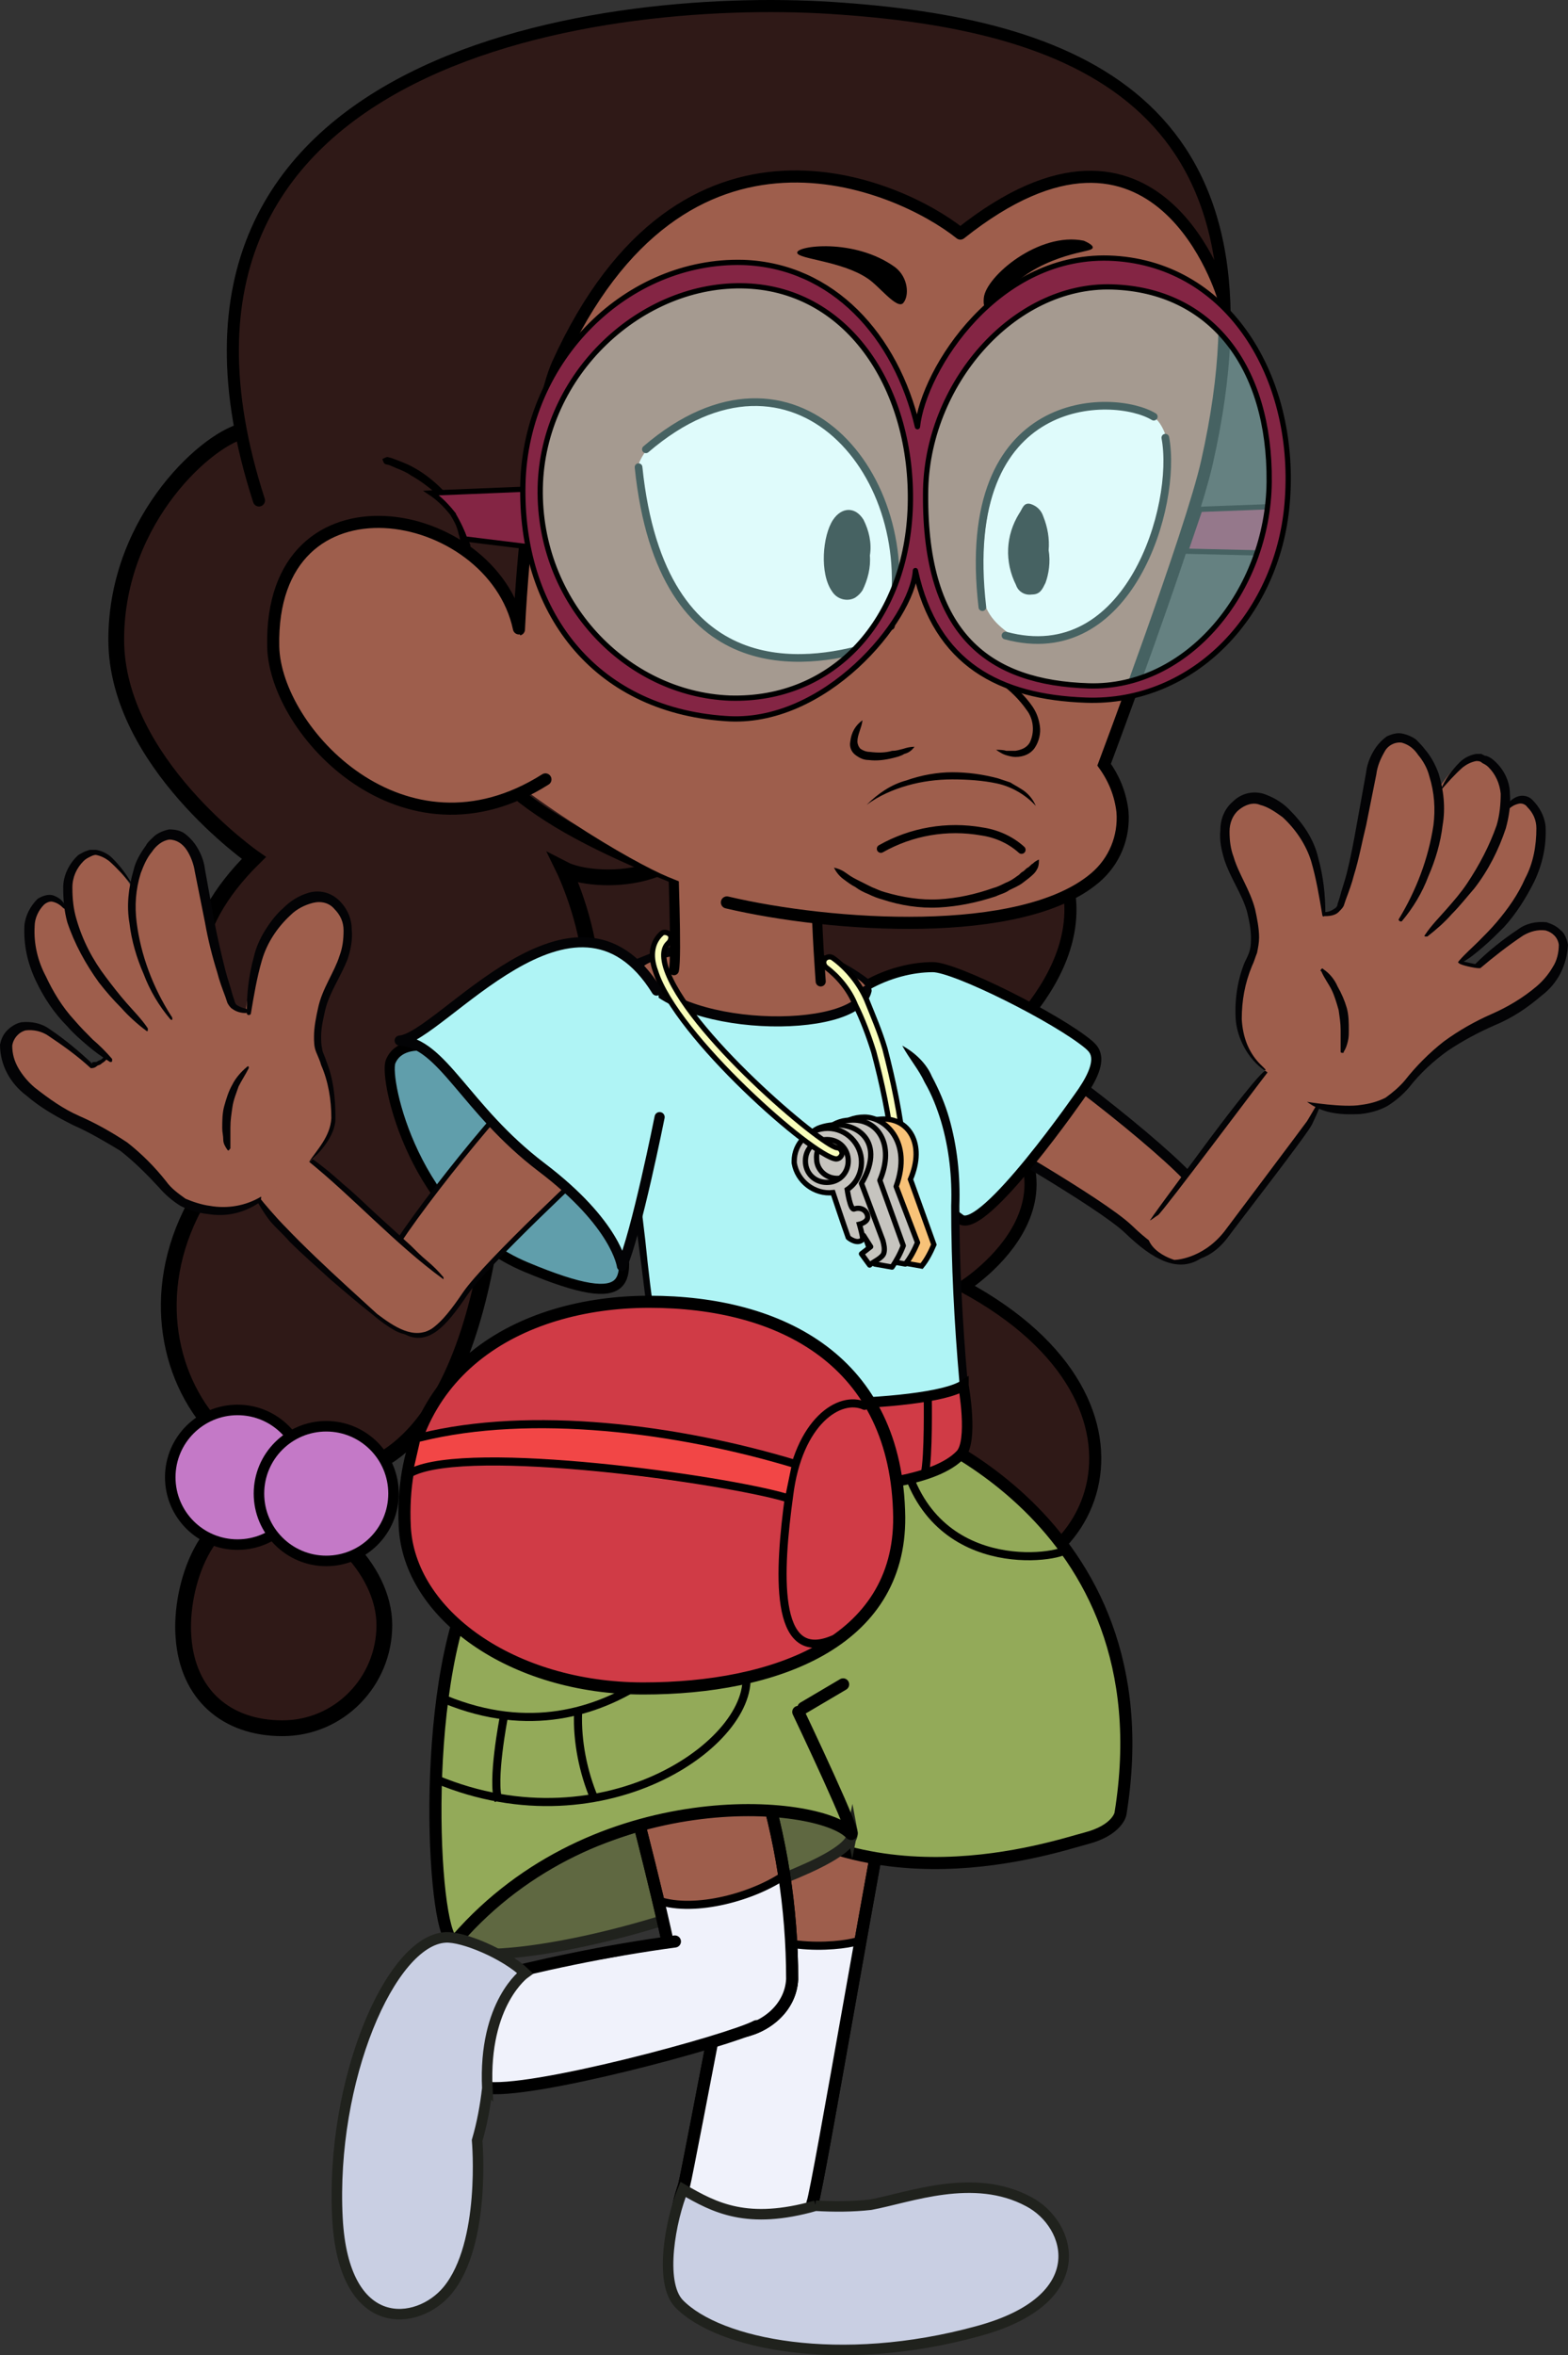 <svg version="1.1" xmlns="http://www.w3.org/2000/svg" xmlns:xlink="http://www.w3.org/1999/xlink" width="149.123" height="223.824" viewBox="0,0,149.123,223.824"><rect x="0" y="0" width="149.123" height="223.824" fill="#333333" stroke="none"/><g transform="translate(-163.3,-66.192)"><g data-paper-data="{&quot;isPaintingLayer&quot;:true}" fill="none" fill-rule="none" stroke="none" stroke-width="none" stroke-linecap="none" stroke-linejoin="none" stroke-miterlimit="10" stroke-dasharray="" stroke-dashoffset="0" font-family="none" font-weight="none" font-size="none" text-anchor="none" style="mix-blend-mode: normal"><g data-paper-data="{&quot;index&quot;:null}" id="Group" fill-rule="evenodd" stroke-linecap="butt" stroke-linejoin="miter"><path d="M250.466,135.414c3.297,0.194 13.283,6.108 14.544,15.707c1.26,9.599 -10.665,17.453 -10.665,17.453c15.32,10.569 0.582,19.78 0.582,19.78c21.04,11.344 12.411,30.057 -2.618,28.312c-15.029,-1.745 -18.519,-27.052 -18.519,-27.052c-15.61,-3.587 -8.726,-19.004 -8.726,-19.004c-2.618,1.357 -12.799,1.842 -14.35,-4.848c-9.114,-40.432 47.316,-29.766 39.753,-30.348z" id="Path" fill="#2f1917" stroke="none" stroke-width="1"/><path d="M250.466,135.414c3.297,0.194 13.283,6.205 14.544,15.804c1.26,9.599 -10.665,17.453 -10.665,17.453c15.32,10.569 0.582,19.78 0.582,19.78c21.04,11.344 12.411,30.057 -2.618,28.312c-15.029,-1.745 -18.519,-27.052 -18.519,-27.052c-15.61,-3.587 -8.726,-19.004 -8.726,-19.004c-2.618,1.357 -13.283,1.939 -14.35,-4.848c-1.939,-19.101 -1.745,-22.495 20.749,-30.445" id="Path_1_" fill="none" stroke="#000000" stroke-width="1.15"/></g><g data-paper-data="{&quot;index&quot;:null}" id="Group_1_" fill-rule="evenodd"><g id="Path_2_"><path d="M258.611,164.501c2.618,0.776 15.513,10.859 18.228,14.156c2.715,3.297 2.133,4.945 0.582,6.593c-1.551,1.648 -4.169,0.291 -6.787,-2.23c-2.618,-2.521 -14.932,-9.502 -14.932,-9.502c-4.557,-3.684 0.291,-9.793 2.909,-9.017z" id="Path" fill="#9e5e4c" stroke="none" stroke-width="1" stroke-linecap="butt" stroke-linejoin="miter"/><path d="M258.611,164.501c2.618,0.776 15.513,10.859 18.228,14.156c2.715,3.297 2.424,5.236 0.582,6.593c-1.939,1.454 -4.169,0.291 -6.787,-2.23c-2.618,-2.521 -14.932,-9.502 -14.932,-9.502c-4.557,-3.684 0.291,-9.793 2.909,-9.017z" id="Path" fill="none" stroke="#030305" stroke-width="0.96" stroke-linecap="round" stroke-linejoin="round"/></g><path d="M241.546,164.307c1.454,-3.781 6.399,-6.205 10.472,-6.205c2.133,0 11.829,4.848 14.835,7.369c0.388,0.388 1.648,1.164 -0.582,4.46c0,0 -9.502,13.768 -11.635,12.12c-6.108,-4.557 -10.569,-3.781 -11.926,-4.751c-3.684,-2.909 -2.715,-8.823 -1.164,-12.993z" id="Path_3_" fill="#aff4f5" stroke="#000000" stroke-width="0.96" stroke-linecap="butt" stroke-linejoin="miter"/><g id="Path_4_" stroke="none" stroke-width="1" stroke-linecap="butt" stroke-linejoin="miter"><path d="M289.056,170.513c-2.133,3.975 -6.302,9.502 -9.114,13.089c-1.164,1.551 -2.036,2.23 -4.945,2.327c0,0 -4.169,-1.164 -1.939,-4.46c3.878,-4.072 6.884,-9.211 10.665,-13.477c2.521,-2.715 5.915,0.776 5.333,2.521z" id="Path" fill="#9e5e4c"/><g id="Group" fill="#030305"><path d="M274.997,185.929c-0.097,0 2.618,0 4.751,-2.715c0,0 7.369,-9.793 7.854,-10.472c0.485,-0.776 0.873,-1.551 1.454,-2.327c0,0 0.194,0.194 -0.97,2.618c-0.388,0.873 -6.884,9.211 -7.951,10.665c-2.133,2.909 -4.654,2.327 -5.139,2.23z" id="Path"/><path d="M284.014,167.895c-1.067,1.357 -9.987,13.283 -10.569,13.768c-0.194,0.097 -0.776,0.582 -0.776,0.485c0.097,-0.097 0.388,-0.582 0.485,-0.679c0.388,-0.582 5.139,-6.981 5.139,-6.981c0.873,-1.164 4.072,-5.43 5.139,-6.399c0,0 1.067,-0.873 0.582,-0.194z" id="Path"/></g></g><g id="Path_5_" stroke="none" stroke-width="1" stroke-linecap="butt" stroke-linejoin="miter"><path d="M311.744,158.199c-1.067,2.521 -4.557,4.46 -6.69,5.43c-1.745,0.776 -3.297,1.745 -4.848,2.812c-1.454,1.067 -3.2,3.684 -4.751,4.654c-1.454,0.97 -5.721,1.357 -8.338,-0.485l-3.684,-2.812c-1.648,-1.26 -2.521,-3.297 -2.424,-5.333c0.097,-1.842 0.582,-3.684 1.357,-5.333c0.388,-1.357 0.291,-2.812 -0.097,-4.072c-0.582,-2.618 -2.618,-4.557 -2.521,-7.466c-0.097,-0.873 0.194,-1.745 0.776,-2.424c2.521,-2.812 6.302,1.357 7.272,3.684c0.679,2.036 1.164,4.072 1.454,6.205c0.582,0 1.164,-0.291 1.454,-0.776c1.551,-3.878 2.327,-9.211 3.103,-13.186c0.388,-2.133 2.327,-3.975 4.266,-2.036c1.164,1.164 1.842,2.715 2.036,4.363v-0.291c0.776,-1.164 2.521,-3.491 3.878,-3.103c2.521,0.679 2.521,4.945 2.521,4.945c1.551,-2.036 3.2,-0.097 3.297,2.036c0.194,2.424 -1.164,5.43 -2.521,7.369c-1.357,1.842 -3.297,3.684 -5.139,5.139c0,0.291 1.357,0.582 1.648,0.582c1.551,-1.164 4.654,-4.363 6.69,-3.684c1.454,0.582 1.939,1.745 1.26,3.781z" id="Path" fill="#9e5e4c"/><g id="Group" fill="#030305"><path d="M283.626,167.798c0.097,0.097 0,0.097 -0.097,0.097c-1.551,-1.067 -2.618,-3.103 -2.715,-4.945c-0.097,-1.842 0.194,-3.684 0.873,-5.333c0.194,-0.388 0.388,-0.776 0.485,-1.164c0.097,-0.388 0.097,-0.776 0.097,-1.164c0,-0.873 -0.194,-1.745 -0.388,-2.521c-0.485,-1.648 -1.551,-3.103 -2.133,-4.848c-0.291,-0.97 -0.485,-1.842 -0.388,-2.812c0,-1.067 0.388,-2.036 1.164,-2.715c0.776,-0.776 1.842,-1.067 2.909,-0.776c0.873,0.291 1.745,0.776 2.424,1.454c0.679,0.679 1.26,1.357 1.745,2.133c0.485,0.776 0.873,1.648 1.067,2.521c0.485,1.745 0.679,3.491 0.679,5.333c0,0.097 0,0.194 -0.097,0.194c-0.097,0.097 -0.194,0 -0.194,-0.097c-0.291,-1.745 -0.582,-3.491 -1.067,-5.139c-0.485,-1.551 -1.454,-3.006 -2.715,-4.169c-0.679,-0.485 -1.357,-0.97 -2.133,-1.164c-0.679,-0.291 -1.454,0 -2.036,0.485c-0.582,0.485 -0.873,1.26 -0.873,2.036c0,0.873 0.097,1.648 0.388,2.424c0.485,1.648 1.551,3.103 2.036,4.945c0.194,0.873 0.388,1.842 0.388,2.715c0,0.485 -0.097,0.97 -0.194,1.454c-0.194,0.485 -0.291,0.873 -0.485,1.26c-0.679,1.648 -0.97,3.297 -0.97,5.042c0.097,1.745 0.679,3.297 1.939,4.46z" id="Path"/><path d="M296.328,153.545c1.648,-2.715 2.812,-5.721 3.297,-8.92c0.194,-1.551 0.097,-3.103 -0.388,-4.654c-0.194,-0.776 -0.582,-1.454 -1.067,-2.036c-0.388,-0.582 -0.873,-0.97 -1.551,-1.164c-0.679,-0.097 -1.357,0.291 -1.648,0.873c-0.388,0.679 -0.679,1.357 -0.776,2.133l-0.97,4.848c-0.388,1.551 -0.679,3.2 -1.164,4.751c-0.194,0.776 -0.485,1.551 -0.776,2.327l-0.194,0.582c-0.097,0.194 -0.291,0.388 -0.485,0.582c-0.291,0.291 -0.776,0.388 -1.26,0.388c-0.097,0 -0.194,-0.097 -0.194,-0.194c0,-0.097 0.097,-0.194 0.194,-0.194c0.388,0 0.679,-0.194 0.97,-0.388c0.097,-0.097 0.194,-0.194 0.194,-0.388l0.194,-0.582c0.194,-0.776 0.485,-1.551 0.679,-2.327c0.388,-1.551 0.679,-3.103 0.97,-4.751l0.873,-4.848c0.097,-0.873 0.485,-1.745 0.97,-2.424c0.291,-0.388 0.582,-0.679 0.97,-0.97c0.388,-0.194 0.97,-0.388 1.454,-0.291c0.485,0.097 0.97,0.291 1.357,0.582c0.291,0.291 0.582,0.582 0.873,0.97c0.582,0.679 0.97,1.454 1.26,2.23c0.485,1.551 0.679,3.297 0.388,4.945c-0.194,1.648 -0.679,3.297 -1.357,4.848c-0.582,1.551 -1.454,3.006 -2.521,4.266c-0.097,0.097 -0.388,-0.097 -0.291,-0.194z" id="Path"/><path d="M300.303,141.328c0.388,-1.067 1.067,-1.939 1.842,-2.715c0.388,-0.388 0.97,-0.679 1.551,-0.776h0.485c0.194,0.097 0.291,0.194 0.485,0.194c0.291,0.097 0.582,0.291 0.776,0.485c0.873,0.776 1.454,1.939 1.454,3.103c0.097,1.067 -0.097,2.23 -0.388,3.297c-0.679,2.036 -1.648,3.975 -3.006,5.721c-0.679,0.776 -1.357,1.648 -2.133,2.424c-0.679,0.776 -1.454,1.454 -2.327,2.133c-0.097,0 -0.097,0 -0.194,0c-0.097,0 -0.097,-0.097 0,-0.194c0.582,-0.873 1.357,-1.648 2.036,-2.424c0.679,-0.776 1.357,-1.551 1.939,-2.424c1.164,-1.745 2.133,-3.587 2.812,-5.527c0.291,-0.97 0.388,-2.036 0.388,-3.006c-0.097,-0.97 -0.485,-1.842 -1.164,-2.521c-0.194,-0.194 -0.388,-0.291 -0.582,-0.388c-0.194,-0.194 -0.388,-0.194 -0.582,-0.194c-0.485,0.097 -0.873,0.291 -1.26,0.582c-0.776,0.679 -1.454,1.454 -2.133,2.23c-0.097,0.097 -0.097,0 0,0z" id="Path"/><path d="M306.702,143.17c-0.194,-0.097 -0.291,-0.194 -0.194,-0.291c0.194,-0.388 0.582,-0.776 1.067,-0.97c0.485,-0.194 1.067,-0.097 1.454,0.291c0.679,0.679 1.164,1.551 1.26,2.521c0.097,1.842 -0.291,3.587 -1.067,5.236c-0.776,1.551 -1.745,3.103 -2.909,4.363c-0.679,0.679 -1.26,1.26 -1.939,1.842c-0.679,0.582 -1.357,1.164 -2.133,1.551c-0.097,0 -0.097,0 -0.194,0c-0.097,0 -0.097,-0.097 0,-0.194c0.582,-0.679 1.26,-1.26 1.842,-1.842c0.582,-0.582 1.164,-1.164 1.745,-1.842c1.067,-1.26 2.036,-2.618 2.715,-4.169c0.776,-1.454 1.067,-3.103 1.067,-4.751c0,-0.776 -0.291,-1.454 -0.873,-2.036c-0.194,-0.291 -0.582,-0.388 -0.873,-0.291c-0.388,0.097 -0.679,0.291 -0.97,0.582c-0.097,0 -0.194,0 0,0z" id="Path"/><path d="M292.74,171.192c0.776,-0.097 1.551,-0.291 2.327,-0.679c0.679,-0.485 1.357,-1.067 1.842,-1.648c1.067,-1.357 2.327,-2.618 3.684,-3.684c1.454,-1.067 3.006,-1.939 4.557,-2.618c1.551,-0.679 3.006,-1.551 4.266,-2.618c0.582,-0.485 1.164,-1.164 1.551,-1.842c0.388,-0.582 0.582,-1.357 0.582,-2.133c-0.097,-0.679 -0.582,-1.164 -1.26,-1.357c-0.776,-0.097 -1.454,0.097 -2.133,0.485c-1.454,0.97 -2.812,2.036 -4.072,3.103c-0.097,0 -0.194,0 -0.194,0c-0.291,0 -1.745,-0.291 -1.842,-0.485c0,0 -0.097,-0.291 0.194,-0.194l1.357,0.291c1.26,-1.26 2.618,-2.327 4.072,-3.297c0.776,-0.582 1.745,-0.776 2.715,-0.679c0.582,0.194 0.97,0.388 1.357,0.776c0.388,0.291 0.582,0.873 0.679,1.357c-0.097,1.939 -0.97,3.684 -2.521,4.848c-1.357,1.164 -2.812,2.133 -4.46,2.812c-1.551,0.679 -3.006,1.454 -4.46,2.424c-1.357,0.97 -2.618,2.133 -3.684,3.491c-0.582,0.679 -1.26,1.26 -2.036,1.745c-0.873,0.485 -1.745,0.679 -2.618,0.776c-2.036,0.097 -3.587,-0.097 -5.042,-1.164c0,0 3.491,0.582 5.139,0.291z" id="Path"/><path d="M288.959,158.296c0.097,-0.097 0.097,-0.097 0.194,0c0.582,0.388 1.067,0.97 1.357,1.648c0.388,0.679 0.679,1.357 0.873,2.036c0.194,0.679 0.194,1.454 0.194,2.133c0,0.388 0,0.679 -0.097,1.067c-0.097,0.388 -0.194,0.679 -0.388,0.97c0,0.097 0,0.097 -0.097,0.097c-0.097,0 -0.194,0 -0.194,-0.097v-1.067v-0.97c0,-0.679 -0.097,-1.26 -0.194,-1.939c-0.194,-0.679 -0.388,-1.357 -0.679,-1.939c-0.291,-0.582 -0.679,-1.067 -0.97,-1.745c-0.097,0 -0.097,-0.097 0,-0.194z" id="Path"/></g></g></g><g data-paper-data="{&quot;index&quot;:null}" id="Group_2_" fill-rule="evenodd" stroke="#000000" stroke-linecap="butt" stroke-linejoin="miter"><path d="M230.59,142.201c-0.582,8.242 -10.859,8.048 -13.671,6.593c0,0 9.017,18.422 -6.011,23.561c0,0 0.097,30.93 -14.641,33.839c-14.738,2.909 -25.985,-19.489 -6.593,-34.324c0,0 -15.998,-10.569 -2.23,-24.143c0,0 -13.089,-9.114 -13.089,-20.749c0,-11.635 9.017,-19.392 12.314,-19.877c6.884,-1.067 44.892,21.04 43.922,35.099z" id="Path_6_" fill="#2f1917" stroke-width="1.5"/><path d="M188.8,209.49c5.333,0.291 11.053,5.721 11.053,11.15c0,5.333 -4.266,9.793 -9.696,9.793c-5.333,0 -9.017,-3.2 -9.405,-8.629c-0.388,-4.848 2.133,-12.605 8.048,-12.314z" id="Path_7_" fill="#2f1917" stroke-width="1.5"/><g id="Oval" fill="#c479c7" stroke-width="1"><path d="M185.891,212.981c-3.534,0 -6.399,-2.865 -6.399,-6.399c0,-3.534 2.865,-6.399 6.399,-6.399c3.534,0 6.399,2.865 6.399,6.399c0,3.534 -2.865,6.399 -6.399,6.399z"/><path d="M194.327,214.532c-3.534,0 -6.399,-2.865 -6.399,-6.399c0,-3.534 2.865,-6.399 6.399,-6.399c3.534,0 6.399,2.865 6.399,6.399c0,3.534 -2.865,6.399 -6.399,6.399z"/></g></g><g data-paper-data="{&quot;index&quot;:null}" id="Group_3_" fill-rule="evenodd"><path d="M248.139,234.506c-1.067,4.46 -7.078,39.85 -7.563,41.014c0,0 -1.26,8.532 -7.66,6.787c-6.884,-1.842 -5.236,-6.302 -4.557,-8.435c0.388,-1.454 7.078,-36.941 7.66,-39.075c3.684,-13.962 13.38,-5.333 12.12,-0.291z" id="Path_8_" fill="#9e5e4c" stroke="#000000" stroke-width="1.15" stroke-linecap="round" stroke-linejoin="miter"/><path d="M245.133,250.795c-1.26,4.363 -4.072,23.561 -4.557,24.725c0,0 -1.26,8.532 -7.66,6.787c-6.884,-1.842 -5.236,-6.302 -4.557,-8.435c0.388,-1.454 4.363,-20.652 5.139,-24.531c4.848,2.812 11.538,1.454 11.635,1.454z" id="Path_9_" fill="#f0f2fb" stroke="none" stroke-width="1" stroke-linecap="butt" stroke-linejoin="miter"/><path d="M248.139,234.506c-1.067,4.46 -7.078,39.85 -7.563,41.014c0,0 -1.26,8.532 -7.66,6.787c-6.884,-1.842 -5.236,-6.302 -4.557,-8.435c0.388,-1.454 7.078,-36.941 7.66,-39.075c3.684,-13.962 13.38,-5.333 12.12,-0.291z" id="Path_10_" fill="none" stroke="#000000" stroke-width="1.15" stroke-linecap="round" stroke-linejoin="miter"/><path d="M245.037,250.601c-0.97,0.485 -8.338,1.454 -11.441,-2.036" id="Path_11_" fill="none" stroke="#000000" stroke-width="0.77" stroke-linecap="round" stroke-linejoin="round"/><path d="M240.867,275.81c1.745,0.097 3.491,0.097 5.236,-0.097c3.684,-0.679 9.793,-3.103 15.029,-0.291c4.072,2.133 6.302,9.308 -4.848,12.314c-13.089,3.587 -24.628,1.26 -28.409,-2.618c-1.939,-2.036 -0.776,-8.048 0.388,-10.859c3.006,1.745 6.108,3.394 12.605,1.551z" id="Path_12_" fill="#c9cfe3" stroke="#20221d" stroke-width="1" stroke-linecap="butt" stroke-linejoin="miter"/></g><g data-paper-data="{&quot;index&quot;:null}" id="Group_4_" fill-rule="evenodd" stroke-linecap="butt" stroke-linejoin="miter"><path d="M269.858,238.578c0,0 -0.291,1.551 -3.297,2.327c-3.006,0.776 -21.525,7.175 -34.227,-5.236c0,0 -0.388,-8.338 0.291,-11.829c0.679,-3.491 -5.43,-19.683 0.582,-22.495c6.011,-2.715 15.513,0.097 15.513,0.097c0,0 25.791,8.532 21.137,37.135z" id="Path_13_" fill="#93aa59" stroke="none" stroke-width="1"/><g id="Path_14_" fill="none" stroke="#000000"><path d="M248.721,201.443c0,0 25.791,8.532 21.137,37.135c0,0 -0.291,1.551 -3.297,2.327c-3.006,0.776 -21.525,7.175 -34.227,-5.236c0,0 -0.388,-8.338 0.291,-11.829c0.679,-3.491 -5.43,-19.683 0.582,-22.495c6.011,-2.715 15.513,0.097 15.513,0.097z" id="Path" stroke-width="1.15"/><path d="M264.525,213.563c-2.036,0.97 -14.738,2.133 -15.804,-12.12" id="Path" stroke-width="0.77"/></g></g><path d="M244.358,240.226c0.388,2.036 -6.011,4.557 -16.677,8.048c-10.665,3.491 -21.04,4.654 -21.428,2.618c-0.388,-2.036 6.108,-7.369 16.871,-10.859c10.762,-3.491 20.846,-1.842 21.234,0.194z" data-paper-data="{&quot;index&quot;:null}" id="Path_15_" fill="#5f6841" fill-rule="evenodd" stroke="#20221d" stroke-width="1" stroke-linecap="butt" stroke-linejoin="miter"/><g data-paper-data="{&quot;index&quot;:null}" id="Group_5_" fill-rule="evenodd"><path d="M227.584,229.464c4.266,0 6.787,1.551 7.951,4.945c2.036,6.399 3.103,13.089 3.103,19.877c-0.291,5.527 -9.696,7.66 -10.956,0.776c-1.26,-6.884 -4.169,-17.744 -4.46,-18.907c-1.648,-7.078 3.103,-6.69 4.363,-6.69z" id="Path_16_" fill="#9e5e4c" stroke="#000000" stroke-width="1.15" stroke-linecap="round" stroke-linejoin="miter"/><path d="M225.936,246.82c3.491,1.164 9.211,-0.388 12.12,-2.521c0,0 1.357,10.084 -0.097,12.314c-1.454,2.23 -7.369,6.108 -9.793,-0.097c-2.424,-6.205 -2.23,-9.696 -2.23,-9.696z" id="Path_17_" fill="#f0f2fb" stroke="none" stroke-width="1" stroke-linecap="butt" stroke-linejoin="miter"/><g id="Path_18_" fill="none" stroke="#000000" stroke-linecap="round"><path d="M227.584,229.464c4.266,0 6.787,1.551 7.951,4.945c2.036,6.399 3.103,13.089 3.103,19.877c-0.291,5.527 -9.696,7.66 -10.956,0.776c-1.26,-6.884 -4.169,-17.744 -4.46,-18.907c-1.648,-7.078 3.103,-6.69 4.363,-6.69z" id="Path" stroke-width="1.15" stroke-linejoin="miter"/><path d="M238.055,244.299c-3.006,2.133 -8.629,3.684 -12.12,2.521" id="Path" stroke-width="0.77" stroke-linejoin="round"/></g></g><g data-paper-data="{&quot;index&quot;:null}" id="Group_6_" fill-rule="evenodd"><path d="M243.485,226.264c-0.194,1.067 -3.006,0.97 -4.266,2.521c-0.291,0.388 6.205,12.314 4.945,11.538c-2.812,-1.745 -22.01,-5.721 -37.523,10.084c-1.454,1.454 -4.557,-25.112 2.036,-35.681c3.684,-5.915 10.762,-14.932 25.985,-12.023c2.909,0.582 11.441,10.665 8.823,23.561z" id="Path_19_" fill="#93aa59" stroke="none" stroke-width="1" stroke-linecap="butt" stroke-linejoin="miter"/><g id="Path_20_" fill="none" stroke="#000000"><path d="M239.219,228.882c0,0 6.011,12.605 4.945,11.538c-3.103,-3.2 -24.24,-5.042 -37.426,10.084c-2.036,2.327 -3.781,-21.913 1.26,-33.354c3.2,-7.272 9.405,-14.835 20.071,-15.126" id="Path" stroke-width="1.15" stroke-linecap="round" stroke-linejoin="round"/><g id="Group" stroke-width="0.77" stroke-linecap="butt" stroke-linejoin="miter"><path d="M208.095,216.568c4.169,-1.357 22.882,-4.945 26.082,8.145c1.648,6.593 -13.186,17.356 -29.379,10.569" id="Path"/><path d="M231.462,219.38c0,0 -9.89,14.835 -25.791,8.338" id="Path"/><path d="M219.827,237.124c-1.067,-2.521 -1.648,-5.43 -1.551,-8.145" id="Path"/><path d="M210.713,237.318c-0.679,-1.842 0.485,-7.854 0.485,-7.854" id="Path"/></g><path d="M243.485,226.264l-3.781,2.23" id="Path" stroke-width="1.15" stroke-linecap="round" stroke-linejoin="round"/></g></g><g data-paper-data="{&quot;index&quot;:null}" id="Group_7_" fill-rule="evenodd" stroke="none" stroke-width="1" stroke-linecap="butt" stroke-linejoin="miter"><path d="M247.17,162.95c3.491,3.103 7.078,11.247 7.078,17.162c0,15.416 1.357,19.295 0.679,21.428c-0.679,2.133 -26.664,3.975 -28.021,-0.485c-1.357,-4.46 -5.915,-41.208 -4.169,-42.177c5.236,-2.909 11.635,-2.521 17.55,-1.26c2.133,0.291 5.042,3.781 6.884,5.333z" id="Path_21_" fill="#aff4f5"/><path d="M251.921,168.477c0.679,1.26 1.26,2.618 1.648,3.975c0.776,2.715 1.067,5.527 0.97,8.338c0,5.527 0.291,11.053 0.776,16.58c0,0.679 0.097,1.454 0.097,2.133c0,0.388 0,0.679 0,1.067c0,0.194 -0.097,0.388 -0.097,0.582l-0.097,0.291c0,0.097 -0.097,0.097 -0.097,0.194c0.097,0 0.097,0.097 0.097,0.097c-0.291,0.291 -0.679,0.485 -1.067,0.582c-0.388,0.097 -0.776,0.194 -1.067,0.291c-0.679,0.097 -1.357,0.291 -2.036,0.388c-5.527,0.776 -11.15,1.067 -16.677,0.679c-1.357,-0.097 -2.812,-0.291 -4.169,-0.582c-0.679,-0.097 -1.357,-0.388 -2.036,-0.679c-0.388,-0.194 -0.679,-0.388 -0.97,-0.679c-0.291,-0.291 -0.582,-0.679 -0.679,-1.067c-0.679,-2.812 -1.067,-5.527 -1.454,-8.242c-0.388,-2.715 -0.679,-5.527 -1.067,-8.242c-0.679,-5.527 -1.357,-11.053 -1.745,-16.58c-0.097,-1.357 -0.194,-2.812 -0.194,-4.169c-0.097,-1.454 -0.097,-2.812 0,-4.266c0,-0.194 0,-0.388 0.097,-0.582c0.097,-0.194 0.097,-0.291 0.194,-0.388l0.097,-0.097c0,-0.097 0.097,-0.097 0.097,-0.097l0.097,-0.097l0.97,-0.485l0.97,-0.388l0.97,-0.388c1.357,-0.485 2.715,-0.776 4.169,-0.873c2.812,-0.291 5.624,-0.097 8.435,0.388c1.357,0.194 2.715,0.582 4.072,0.97c1.26,0.485 2.521,1.26 3.684,2.133c0.097,0.097 0.097,0.097 0.097,0.097c0.194,0.194 0.194,0.485 0,0.679c-0.194,0.194 -0.485,0.194 -0.679,0c-1.067,-0.873 -2.23,-1.454 -3.491,-1.939c-1.26,-0.388 -2.618,-0.679 -3.975,-0.873c-2.715,-0.485 -5.43,-0.582 -8.145,-0.388c-1.357,0.097 -2.715,0.388 -3.975,0.776l-0.97,0.291l-0.97,0.388l-0.873,0.485l-0.097,0.097c-0.097,0 -0.097,0 0,0c0.097,0 0,0 0,0.097c-0.097,0.097 -0.097,0.291 -0.097,0.388c-0.194,1.357 -0.194,2.715 -0.097,4.072c0.097,1.454 0.194,2.812 0.291,4.169c0.485,5.527 1.067,10.956 1.745,16.483c0.291,2.812 0.582,5.527 1.067,8.242c0.485,2.715 0.776,5.527 1.454,8.145c0.194,0.582 0.582,0.97 1.164,1.164c0.582,0.291 1.164,0.485 1.842,0.679c1.357,0.291 2.715,0.485 4.072,0.582c2.715,0.194 5.527,0.194 8.242,0.097c2.812,-0.097 5.527,-0.388 8.242,-0.776c0.679,-0.097 1.357,-0.194 2.036,-0.388c0.291,-0.097 0.679,-0.194 0.97,-0.291c0.291,-0.097 0.582,-0.194 0.776,-0.388v-0.194c0.097,-0.194 0.097,-0.291 0.097,-0.485v-0.97c0,-0.679 -0.097,-1.357 -0.097,-2.036c-0.485,-5.527 -0.776,-11.15 -0.776,-16.677c0.097,-2.715 -0.194,-5.43 -0.97,-8.048c-0.388,-1.26 -0.873,-2.521 -1.551,-3.684c-0.582,-1.26 -1.454,-2.23 -2.133,-3.491c1.26,0.679 2.327,1.745 2.812,2.909z" id="Path_22_" fill="#030305"/></g><g data-paper-data="{&quot;index&quot;:null}" id="Group_8_" fill-rule="evenodd" stroke-linejoin="miter"><path d="M245.715,160.041c2.424,3.587 -18.519,4.46 -21.622,-1.551c1.357,-2.909 19.198,-2.133 21.622,1.551z" id="Path_23_" fill="#9e5e4c" stroke="none" stroke-width="1" stroke-linecap="butt"/><path d="M245.715,160.332c-0.97,4.266 -18.519,4.072 -21.622,-1.939" id="Path_24_" fill="none" stroke="#030305" stroke-width="0.96" stroke-linecap="round"/><path d="M227.584,158.393c0.485,-1.357 -0.388,-10.181 -0.291,-12.12c0.097,-1.939 2.909,-4.169 7.272,-3.587c4.363,0.485 6.399,5.818 6.399,8.726c0,2.909 0.194,8.048 0.194,8.048c0,1.067 -2.327,1.939 -6.593,1.454c-3.684,-0.485 -7.272,-1.842 -6.981,-2.521z" id="Path_25_" fill="#9e5e4c" stroke="none" stroke-width="1" stroke-linecap="butt"/><path d="M227.39,158.393c0.291,-1.357 -0.097,-10.181 -0.097,-12.12c0,-1.939 2.909,-4.169 7.272,-3.587c4.363,0.582 6.399,5.818 6.399,8.726c0,2.909 0.388,8.048 0.388,8.048" id="Path_26_" fill="none" stroke="#000000" stroke-width="0.96" stroke-linecap="round"/></g><g data-paper-data="{&quot;index&quot;:null}" id="Group_9_" stroke="#000000" stroke-width="0.5" stroke-linecap="butt"><path d="M248.236,175.652c-0.388,-3.491 -1.067,-6.593 -1.842,-9.502c-0.485,-1.551 -1.067,-3.103 -1.745,-4.46c-0.582,-1.454 -1.648,-2.715 -2.812,-3.587c-0.194,-0.194 -0.291,-0.485 -0.097,-0.776c0.194,-0.194 0.485,-0.291 0.776,-0.097c1.357,0.97 2.521,2.424 3.2,3.975c0.582,1.454 1.26,3.006 1.745,4.654c0.776,3.006 1.454,6.108 1.842,9.696c0,0.291 -0.194,0.582 -0.582,0.582c-0.291,0 -0.485,-0.194 -0.485,-0.485z" id="Path_27_" fill="#f9febb" fill-rule="evenodd" stroke-linejoin="miter"/><path d="M247.073,179.627c-1.939,0 -3.491,-1.551 -3.587,-3.491c0.097,-1.939 1.648,-3.491 3.587,-3.587c2.618,-0.194 4.266,2.327 2.812,5.721l2.23,6.205c-0.291,0.679 -0.679,1.454 -1.164,2.036l-1.648,-0.291z" id="Path_28_" fill="#f8c278" fill-rule="evenodd" stroke-linejoin="miter"/><g id="Group" fill="#c6c4bf"><path d="M245.521,179.433c-1.939,0 -3.587,-1.551 -3.587,-3.587c0,-2.036 1.551,-3.491 3.587,-3.491c1.939,0 4.557,2.327 3.006,6.593l2.036,5.333c-0.291,0.679 -0.679,1.454 -1.164,2.036l-1.648,-0.291z" id="Path_29_" fill-rule="evenodd" stroke-linejoin="round"/><path d="M244.164,179.724c-1.939,0 -3.491,-1.551 -3.491,-3.587c0.097,-1.939 1.648,-3.491 3.491,-3.491c2.618,-0.194 4.266,2.327 2.812,5.721l2.23,6.205c-0.291,0.776 -0.679,1.454 -1.067,2.036l-1.648,-0.291z" id="Path_30_" fill-rule="evenodd" stroke-linejoin="round"/><path d="M241.352,173.325c3.006,-0.97 6.399,1.067 3.878,5.333l2.036,5.43c0.097,0.388 0.194,0.776 0.097,1.164c-0.097,0.485 -1.067,0.873 -1.357,1.164l-0.776,-1.067l0.873,-0.679l-0.679,-1.067h-1.454l0.194,-1.164l-1.067,-3.103c-3.781,0.873 -4.557,-5.139 -1.745,-6.011zM243.097,178.173c1.164,-0.097 1.939,-1.067 1.842,-2.133c-0.097,-1.164 -1.067,-1.939 -2.133,-1.842c-1.067,0.097 -1.939,0.97 -1.842,2.133c0,1.067 0.97,1.939 2.133,1.842c-0.097,0 -0.097,0 0,0z" id="Shape" fill-rule="nonzero" stroke-linejoin="round"/><path d="M242.031,173.422c1.745,0 3.2,1.454 3.2,3.2c0,1.067 -0.485,2.036 -1.357,2.618c0,0 0.291,2.036 0.679,1.842c0.582,-0.194 1.164,0.097 1.26,0.679c0.097,0.582 -0.776,0.776 -0.776,0.776c0,0 0.388,1.357 0.291,1.454c-0.485,0.485 -1.26,-0.097 -1.357,-0.194c-0.388,-1.067 -1.454,-4.266 -1.454,-4.266c-1.745,0.194 -3.394,-1.067 -3.684,-2.812c0,-0.097 0,-0.097 0,-0.194c0,-1.648 1.357,-3.103 3.2,-3.103zM241.934,178.56c1.164,0 2.036,-0.873 2.036,-2.036c0,-1.164 -0.873,-2.036 -2.036,-2.036c-1.164,0 -2.036,0.873 -2.036,2.036c0,1.164 0.873,2.036 2.036,2.036z" id="Shape_1_" fill-rule="nonzero" stroke-linejoin="miter"/></g><path d="M225.645,158.49c-0.582,-1.551 -0.291,-2.812 0.582,-3.587c0.194,-0.194 0.582,-0.097 0.776,0.097c0.194,0.194 0.097,0.582 -0.097,0.776c-0.194,0.194 -0.776,0.679 -0.291,2.327c1.842,6.011 14.835,16.968 16.289,17.162c0.291,0 0.485,0.291 0.485,0.582c-0.097,0.291 -0.291,0.485 -0.582,0.485c-2.133,-0.194 -15.223,-11.635 -17.162,-17.84z" id="Path_31_" fill="#f9febb" fill-rule="evenodd" stroke-linejoin="miter"/></g><g data-paper-data="{&quot;index&quot;:null}" id="Group_10_" fill-rule="evenodd"><g id="Path_32_" stroke-linecap="butt" stroke-linejoin="miter"><path d="M222.154,182.536c0.873,5.139 1.842,8.532 -8.823,4.072c-10.665,-4.46 -13.477,-17.744 -12.896,-19.489c0.679,-1.745 2.812,-1.551 2.812,-1.551c2.812,0.388 18.034,11.829 18.907,16.968z" id="Path" fill="#609eab" stroke="none" stroke-width="1"/><path d="M222.154,182.536c0.873,5.139 1.842,8.532 -8.823,4.072c-10.665,-4.46 -13.477,-17.744 -12.896,-19.489c0.679,-1.745 2.812,-1.551 2.812,-1.551c2.812,0.388 18.034,11.829 18.907,16.968z" id="Path" fill="none" stroke="#000000" stroke-width="0.96"/></g><g id="Path_33_"><path d="M219.73,176.427c0,0 -10.375,9.599 -12.411,12.605c-2.036,3.006 -3.587,4.654 -5.527,3.394c-1.939,-1.26 -3.491,-2.424 -1.551,-6.205c1.939,-3.781 12.217,-16.58 14.544,-17.937c2.424,-1.357 8.629,3.491 4.945,8.145z" id="Path" fill="none" stroke="#030305" stroke-width="0.96" stroke-linecap="round" stroke-linejoin="round"/><path d="M219.73,176.427c0,0 -10.375,9.599 -12.411,12.605c-2.036,3.006 -3.587,4.654 -5.527,3.394c-1.939,-1.26 -3.491,-2.424 -1.551,-6.205c1.939,-3.781 12.217,-16.58 14.544,-17.937c2.424,-1.357 8.629,3.491 4.945,8.145z" id="Path" fill="#9e5e4c" stroke="none" stroke-width="1" stroke-linecap="butt" stroke-linejoin="miter"/></g><g id="Path_34_" stroke="none" stroke-width="1" stroke-linecap="butt" stroke-linejoin="miter"><path d="M203.441,193.007c-0.679,0.194 -1.745,0.097 -2.618,-0.388c-0.679,-0.388 -1.357,-0.873 -2.036,-1.454c-1.357,-1.067 -2.715,-2.23 -4.072,-3.394c-1.26,-1.164 -2.618,-2.327 -3.878,-3.587c-0.582,-0.679 -1.26,-1.26 -1.842,-1.939c-0.679,-0.873 -0.97,-1.454 -1.454,-2.23v-0.194c0.097,0 0.194,-0.097 0.291,0c0.679,0.679 0.873,1.067 1.648,1.939c0.582,0.776 1.26,1.26 1.939,1.842c1.26,1.164 2.521,2.327 3.878,3.491l3.975,3.491c1.357,1.164 2.424,1.939 4.169,2.036c0.097,0 0.388,0.194 0,0.388z" id="Path" fill="#030305"/><path d="M192.388,176.136c0,-0.097 0.097,-0.194 0.194,-0.097c1.164,0.776 2.327,1.745 3.394,2.715c1.067,0.873 2.133,1.939 3.2,2.909l3.2,2.909c0.485,0.485 0.97,0.97 1.551,1.454c0.582,0.485 1.067,0.97 1.551,1.551c0,0.097 0,0.097 0,0.194c0,0.097 -0.097,0.097 -0.194,0.097c-0.679,-0.291 -1.26,-0.679 -1.842,-1.164c-0.485,-0.388 -1.067,-0.873 -1.648,-1.357c-1.067,-0.97 -2.133,-1.939 -3.2,-2.909c-1.067,-0.97 -2.036,-1.939 -3.103,-3.006c-1.067,-1.067 -2.133,-2.036 -3.103,-3.103z" id="Path" fill="#030305"/><path d="M192.485,176.427c4.46,3.587 8.338,7.951 12.993,11.344c2.618,1.939 -1.067,4.654 -1.067,4.654c-1.745,1.164 -3.684,-0.194 -5.236,-1.357c-3.394,-3.103 -8.532,-7.66 -11.344,-11.247c-1.357,-0.97 1.745,-5.721 4.654,-3.394z" id="Path" fill="#9e5e4c"/></g><g id="Path_35_" stroke="none" stroke-width="1" stroke-linecap="butt" stroke-linejoin="miter"><path d="M165.433,163.726c2.036,-0.679 5.139,2.521 6.69,3.684c0.291,0 1.357,-0.485 1.357,-0.776c-1.842,-1.454 -3.491,-3.103 -4.848,-4.945c-1.357,-1.939 -2.715,-4.945 -2.521,-7.369c0.097,-2.133 1.745,-3.975 3.297,-2.036c0,0 0,-4.266 2.521,-4.945c1.357,-0.388 3.103,1.939 3.878,3.103v0.194c0.194,-1.648 0.873,-3.2 2.036,-4.363c1.842,-1.939 3.878,-0.097 4.266,2.036c0.873,3.975 1.551,9.308 3.103,13.089c0.291,0.485 0.873,0.776 1.454,0.776c0.291,-2.133 0.776,-4.169 1.454,-6.205c0.97,-2.327 4.751,-6.496 7.272,-3.684c0.582,0.679 0.873,1.551 0.776,2.424c0.097,3.006 -1.939,4.848 -2.521,7.466c-0.388,1.26 -0.485,2.715 -0.097,3.975c0.776,1.648 1.26,3.491 1.357,5.333c0.097,2.036 -0.776,4.072 -2.424,5.333l-4.266,3.2c-2.618,1.842 -6.399,1.067 -7.757,0.097c-1.551,-0.97 -3.297,-3.587 -4.751,-4.654c-1.551,-1.067 -3.103,-2.036 -4.848,-2.812c-2.036,-0.97 -5.624,-2.909 -6.69,-5.527c-0.582,-1.648 -0.097,-2.909 1.26,-3.394z" id="Path" fill="#9e5e4c"/><g id="Group" fill="#030305"><path d="M192.679,176.621c0.776,-1.164 2.036,-2.424 2.133,-4.169c0,-1.745 -0.291,-3.491 -0.97,-5.042c-0.097,-0.388 -0.291,-0.776 -0.485,-1.26c-0.194,-0.485 -0.194,-0.97 -0.194,-1.454c0,-0.873 0.194,-1.842 0.388,-2.715c0.388,-1.842 1.551,-3.394 2.036,-4.945c0.291,-0.776 0.388,-1.551 0.388,-2.424c0,-0.776 -0.291,-1.454 -0.873,-2.036c-0.485,-0.582 -1.26,-0.776 -2.036,-0.582c-0.776,0.194 -1.551,0.582 -2.133,1.164c-1.26,1.164 -2.23,2.618 -2.715,4.266c-0.485,1.648 -0.776,3.394 -1.067,5.139c0,0 -0.097,0.097 -0.194,0.097c-0.097,0 -0.194,-0.097 -0.194,-0.194c0,-1.842 0.194,-3.587 0.679,-5.333c0.194,-0.873 0.582,-1.745 1.067,-2.521c0.485,-0.776 1.067,-1.551 1.745,-2.133c0.679,-0.679 1.454,-1.164 2.424,-1.454c1.067,-0.291 2.133,0 2.909,0.776c0.776,0.776 1.164,1.745 1.164,2.715c0.097,0.97 -0.097,1.939 -0.388,2.812c-0.679,1.745 -1.745,3.2 -2.133,4.848c-0.194,0.873 -0.388,1.648 -0.388,2.521c0,0.388 0,0.776 0.097,1.164c0,0.291 0.291,0.776 0.388,1.164c0.679,1.648 0.873,3.491 0.873,5.333c0.097,2.23 -2.618,4.363 -2.521,4.266z" id="Path"/><path d="M179.686,163.047c0,0.097 -0.097,0.097 -0.194,0c-1.067,-1.26 -1.939,-2.715 -2.521,-4.266c-0.679,-1.551 -1.164,-3.2 -1.357,-4.848c-0.291,-1.648 -0.097,-3.394 0.388,-5.042c0.194,-0.873 0.679,-1.648 1.164,-2.327c0.194,-0.388 0.582,-0.679 0.873,-0.97c0.388,-0.291 0.873,-0.485 1.357,-0.582c0.485,0 1.067,0.097 1.454,0.388c0.388,0.291 0.679,0.582 0.97,0.97c0.485,0.679 0.873,1.551 0.97,2.424l0.873,4.848c0.291,1.551 0.679,3.2 1.067,4.751c0.194,0.776 0.485,1.551 0.679,2.327l0.194,0.582c0,0.097 0.097,0.291 0.194,0.388c0.291,0.194 0.582,0.291 0.97,0.388c0,0 0.097,0.097 0.097,0.194c0,0.097 -0.097,0.194 -0.194,0.194c-0.388,0 -0.873,-0.097 -1.26,-0.388c-0.194,-0.097 -0.388,-0.388 -0.485,-0.582l-0.194,-0.582c-0.291,-0.776 -0.582,-1.551 -0.776,-2.327c-0.485,-1.551 -0.873,-3.103 -1.164,-4.751l-0.97,-4.848c-0.097,-0.679 -0.388,-1.454 -0.776,-2.036c-0.388,-0.582 -0.97,-0.97 -1.648,-0.97c-0.679,0.097 -1.26,0.582 -1.648,1.164c-0.485,0.582 -0.776,1.26 -1.067,2.036c-0.485,1.551 -0.582,3.103 -0.388,4.654c0.388,3.103 1.551,6.205 3.297,8.92c0.097,0.097 0.097,0.194 0.097,0.291z" id="Path"/><path d="M176.002,150.248c0,0.097 -0.097,0.097 -0.097,0.097c-0.776,-0.873 -1.454,-1.648 -2.23,-2.327c-0.388,-0.291 -0.776,-0.485 -1.26,-0.582c-0.194,0 -0.388,0.097 -0.582,0.194c-0.194,0.097 -0.388,0.194 -0.582,0.388c-0.679,0.679 -1.067,1.551 -1.067,2.521c0,1.067 0.097,2.036 0.388,3.006c0.582,2.036 1.551,3.878 2.812,5.527c0.582,0.776 1.26,1.648 1.939,2.424c0.679,0.776 1.454,1.551 2.036,2.424c0,0.097 0,0.097 0,0.194c0,0.097 -0.097,0.097 -0.194,0c-0.776,-0.582 -1.648,-1.357 -2.327,-2.133c-0.776,-0.776 -1.454,-1.551 -2.133,-2.424c-1.26,-1.745 -2.327,-3.684 -3.006,-5.721c-0.291,-1.067 -0.388,-2.133 -0.388,-3.297c0,-1.164 0.582,-2.327 1.454,-3.103c0.194,-0.097 0.485,-0.291 0.776,-0.388c0.097,0 0.194,-0.097 0.388,-0.097h0.485c0.582,0.097 1.164,0.388 1.551,0.776c0.776,0.776 1.454,1.648 1.939,2.618c0.097,0.097 0.097,0.194 0.097,-0.097z" id="Path"/><path d="M169.505,152.478c0,0.097 -0.097,0.097 -0.194,0c-0.291,-0.291 -0.582,-0.485 -0.97,-0.582c-0.291,-0.097 -0.679,0.097 -0.873,0.291c-0.485,0.485 -0.873,1.26 -0.873,2.036c-0.097,1.648 0.291,3.297 1.067,4.751c0.679,1.454 1.551,2.909 2.715,4.169c0.582,0.679 1.164,1.26 1.745,1.842c0.679,0.582 1.26,1.164 1.842,1.842c0,0.097 0,0.097 0,0.194c0,0.097 -0.097,0.097 -0.194,0.097c-0.776,-0.485 -1.454,-0.97 -2.133,-1.551c-0.679,-0.582 -1.357,-1.164 -1.939,-1.842c-1.26,-1.26 -2.23,-2.715 -3.006,-4.363c-0.776,-1.648 -1.164,-3.394 -1.067,-5.236c0.097,-0.97 0.582,-1.842 1.26,-2.521c0.485,-0.291 1.067,-0.485 1.551,-0.291c0.485,0.194 0.873,0.485 1.067,0.97c0.097,0 0.097,0.097 0,0.194z" id="Path"/><path d="M187.928,180.5c-1.454,0.97 -3.103,1.357 -4.848,1.067c-0.97,-0.097 -1.842,-0.388 -2.618,-0.776c-0.776,-0.485 -1.454,-1.067 -2.036,-1.745c-1.164,-1.26 -2.327,-2.424 -3.684,-3.491c-1.454,-0.873 -2.909,-1.745 -4.46,-2.424c-1.551,-0.776 -3.103,-1.648 -4.46,-2.812c-1.551,-1.164 -2.521,-2.909 -2.521,-4.848c0.097,-0.485 0.291,-0.97 0.679,-1.357c0.388,-0.388 0.873,-0.679 1.357,-0.776c0.97,-0.097 1.939,0.097 2.715,0.679c1.454,0.97 2.812,2.133 4.072,3.297l-0.194,-0.097c0.097,0 0.194,-0.097 0.291,-0.097c0.194,0 0.291,0 0.388,-0.097c0.194,-0.097 0.291,-0.097 0.388,-0.194l0.194,-0.194l0.097,-0.097c0.097,-0.097 0.097,-0.097 0.194,-0.097c0.097,0 0.097,0.097 0.097,0.194c0,0.097 -0.194,0.291 -0.291,0.388c-0.097,0.097 -0.291,0.194 -0.388,0.291c-0.097,0.097 -0.291,0.097 -0.388,0.194c-0.097,0.097 -0.291,0.194 -0.485,0.194h-0.097c-1.26,-1.164 -2.618,-2.133 -4.072,-3.103c-0.582,-0.388 -1.357,-0.582 -2.133,-0.485c-0.679,0.194 -1.164,0.776 -1.26,1.454c0,0.776 0.194,1.454 0.582,2.133c0.388,0.679 0.97,1.357 1.551,1.842c1.357,1.067 2.715,2.036 4.266,2.715c1.551,0.679 3.103,1.551 4.557,2.521c1.357,1.067 2.618,2.327 3.684,3.684c0.485,0.679 1.164,1.164 1.842,1.648c0.679,0.291 1.551,0.582 2.327,0.679c1.648,0.291 3.394,0 4.848,-0.873c0,-0.097 0.097,0.291 -0.194,0.582z" id="Path"/><path d="M186.861,167.507c0.097,0 0.097,0.097 0.097,0.194c-0.291,0.582 -0.679,1.164 -0.97,1.745c-0.194,0.582 -0.485,1.26 -0.582,1.939c-0.097,0.679 -0.194,1.26 -0.194,1.939c0,0.291 0,0.679 0,0.97c0,0.388 0,0.679 0,1.067c-0.097,0 -0.097,0.097 -0.097,0.097c-0.097,0.097 -0.097,0.097 -0.194,0c-0.194,-0.291 -0.388,-0.582 -0.388,-0.97c0,-0.388 -0.097,-0.679 -0.097,-1.067c0,-0.679 0,-1.454 0.194,-2.133c0.194,-0.679 0.388,-1.357 0.776,-2.036c0.291,-0.582 0.776,-1.164 1.357,-1.648c0.097,-0.097 0.194,-0.097 0.097,-0.097z" id="Path"/></g></g><g id="Path_36_"><path d="M226.033,172.355c0,0 -2.23,11.15 -3.587,14.156c0,0 -0.485,-3.975 -7.66,-9.405c-7.272,-5.527 -9.405,-11.829 -13.477,-12.023c3.878,-0.291 16.871,-17.065 24.628,-4.557" id="Path" fill="#aff4f5" stroke="none" stroke-width="1" stroke-linecap="butt" stroke-linejoin="miter"/><path d="M226.033,172.355c0,0 -2.23,11.15 -3.587,14.156c0,0 -0.485,-3.975 -7.66,-9.405c-7.272,-5.527 -9.405,-11.829 -13.477,-12.023c3.878,-0.291 16.677,-17.259 24.434,-4.751" id="Path" fill="none" stroke="#030305" stroke-width="0.96" stroke-linecap="round" stroke-linejoin="round"/></g></g><g data-paper-data="{&quot;index&quot;:null}" id="Group_11_" fill-rule="evenodd"><path d="M254.926,197.855c0,0 0.97,5.333 -0.291,6.593c-4.557,4.751 -24.531,3.2 -28.312,1.745c-0.388,-0.097 -0.679,-5.333 0.291,-7.757c5.333,1.745 24.822,1.648 28.312,-0.582z" id="Path_37_" fill="#d03b46" stroke="#000000" stroke-width="1" stroke-linecap="butt" stroke-linejoin="miter"/><path d="M251.533,198.922c0,0 0.097,5.818 -0.291,7.369" id="Path_38_" fill="none" stroke="#000000" stroke-width="0.77" stroke-linecap="round" stroke-linejoin="round"/><path d="M225.063,189.905c12.508,0 23.561,5.624 23.755,20.458c0.097,11.926 -11.829,16.289 -24.337,16.289c-12.508,0 -22.301,-7.078 -22.688,-15.416c-0.679,-14.641 10.762,-21.331 23.27,-21.331z" id="Path_39_" fill="#d03b46" stroke="none" stroke-width="1" stroke-linecap="butt" stroke-linejoin="miter"/><path d="M225.063,189.905c12.508,0 23.561,5.624 23.755,20.458c0.097,11.926 -11.829,16.289 -24.337,16.289c-12.508,0 -22.301,-7.078 -22.688,-15.416c-0.679,-14.641 10.762,-21.331 23.27,-21.331z" id="Path_40_" fill="none" stroke="#000000" stroke-width="1.15" stroke-linecap="round" stroke-linejoin="round"/><path d="M242.516,221.998c-5.721,2.424 -5.139,-6.593 -4.169,-13.671c0.873,-7.078 4.848,-9.599 7.175,-8.532" id="Path_41_" fill="none" stroke="#000000" stroke-width="0.77" stroke-linecap="round" stroke-linejoin="round"/><path d="M203.344,202.703c10.472,-2.618 23.949,-0.776 35.293,2.521l-0.679,3.297c0,0 -29.863,-5.139 -35.39,-2.424" id="Path_42_" fill="#f24646" stroke="none" stroke-width="1" stroke-linecap="butt" stroke-linejoin="miter"/><g id="Path_43_" fill="none" stroke="#000000" stroke-width="0.77" stroke-linecap="round" stroke-linejoin="round"><path d="M203.247,202.8c10.569,-2.618 24.434,-0.873 35.681,2.521" id="Path"/><path d="M202.471,206.097c5.527,-2.715 29.669,0.679 35.584,2.424" id="Path"/></g></g><g data-paper-data="{&quot;index&quot;:null}" id="Group_13_" fill-rule="evenodd" stroke-linejoin="miter"><path d="M234.274,258.843c-7.951,4.266 -18.422,5.527 -25.791,5.527c-1.067,0 -4.654,-6.593 0.388,-9.502c3.975,-2.327 12.217,-1.648 18.519,-4.266c1.26,3.491 7.369,4.654 6.884,8.242z" id="Path_54_" fill="#f0f2fb" stroke="none" stroke-width="1" stroke-linecap="butt"/><path d="M235.244,258.746c-2.521,1.357 -21.816,6.593 -25.888,5.818c-4.072,-0.776 -3.975,-9.211 -1.067,-9.987c6.302,-1.648 12.702,-3.006 19.198,-3.878" id="Path_55_" fill="none" stroke="#000000" stroke-width="1.15" stroke-linecap="round"/></g><path d="M209.646,264.66c-0.194,1.648 -0.485,3.297 -0.97,4.945c0,0 0.873,9.793 -2.812,14.253c-2.812,3.394 -9.89,4.266 -10.472,-6.884c-0.679,-13.089 5.042,-26.373 10.278,-26.664c1.648,-0.097 5.624,1.551 7.563,3.394c0,0 -3.975,2.812 -3.587,10.956z" data-paper-data="{&quot;index&quot;:null}" id="Path_56_" fill="#c9cfe3" fill-rule="evenodd" stroke="#20221d" stroke-width="1" stroke-linecap="butt" stroke-linejoin="miter"/><g><g data-paper-data="{&quot;index&quot;:null,&quot;origPos&quot;:null}" id="Group_12_" fill-rule="evenodd"><path d="M262.101,149.764c-1.357,3.103 -12.12,7.175 -19.489,0.776" id="Path_44_" fill="#9e5e4c" stroke="none" stroke-width="1" stroke-linecap="butt" stroke-linejoin="miter"/><path d="M227.39,149.57c-14.35,-5.915 -19.101,-9.599 -26.567,-23.755" id="Path_45_" fill="none" stroke="#000000" stroke-width="1.15" stroke-linecap="round" stroke-linejoin="miter"/><path d="M185.698,99.345c0.679,-28.7 36.069,-34.324 57.691,-32.772c22.979,1.648 42.274,9.502 34.711,43.05c-1.454,6.593 -9.793,28.797 -9.793,28.797c0.97,1.357 1.551,2.812 1.745,4.46c0.194,2.424 -0.776,4.751 -2.618,6.302c-1.904,1.613 -3.133,2.352 -5.448,3.284c-8.735,1.914 -12.653,0.854 -15.809,1.361c-5.592,-0.334 -8.301,-1.037 -13.745,-2.318c-2.231,-0.649 -3.464,-1.094 -5.61,-1.983c-6.439,-2.668 -41.63,-23.608 -41.124,-50.181z" data-paper-data="{&quot;origPos&quot;:null}" id="Path_46_" fill="#9e5e4c" stroke="none" stroke-width="1" stroke-linecap="butt" stroke-linejoin="miter"/><path d="M185.601,98.957c0,-28.7 36.166,-33.936 57.788,-32.384c18.907,1.357 35.39,6.884 36.36,27.536c-0.097,0.097 -6.205,-20.749 -25.015,-5.721c-5.915,-4.654 -26.47,-13.865 -38.396,12.314c-1.939,4.363 -3.297,17.259 -3.684,25.209c-2.036,-9.211 -15.32,-13.574 -20.846,-6.884c-1.939,-0.582 -1.939,-1.164 -2.715,-3.006c-2.133,-5.43 -3.297,-11.247 -3.491,-17.065z" id="Path_47_" fill="#2f1917" stroke="none" stroke-width="1" stroke-linecap="butt" stroke-linejoin="miter"/><path d="M262.004,148.65c-0.097,0.194 -0.194,0.388 -0.388,0.582c-0.291,0.291 -0.679,0.582 -1.067,0.873c-0.388,0.291 -0.873,0.485 -1.26,0.679c-0.388,0.291 -0.873,0.388 -1.26,0.582c-1.745,0.582 -3.587,0.97 -5.43,1.067c-1.842,0.097 -3.684,-0.194 -5.43,-0.776c-0.388,-0.097 -0.873,-0.291 -1.26,-0.485c-0.485,-0.194 -0.873,-0.388 -1.26,-0.679c-0.388,-0.194 -0.776,-0.485 -1.164,-0.776c-0.388,-0.291 -0.679,-0.679 -0.873,-1.067c0.485,0.097 0.873,0.291 1.26,0.582c0.388,0.291 0.776,0.485 1.164,0.679l1.164,0.582c0.485,0.194 0.873,0.388 1.26,0.485c1.648,0.485 3.394,0.776 5.139,0.679c1.745,-0.097 3.491,-0.485 5.139,-1.067c0.388,-0.097 0.776,-0.291 1.164,-0.485c0.485,-0.194 0.776,-0.388 1.164,-0.679c0.194,-0.097 0.291,-0.291 0.485,-0.388c0.194,-0.097 0.291,-0.291 0.485,-0.388c0.194,-0.097 0.291,-0.291 0.485,-0.388c0.194,-0.194 0.388,-0.291 0.582,-0.388c0,0.291 0,0.485 -0.097,0.776z" data-paper-data="{&quot;origPos&quot;:null}" id="Path_48_" fill="#000000" stroke="none" stroke-width="1" stroke-linecap="butt" stroke-linejoin="miter"/><path d="M200.144,109.623l0.388,0.097l0.776,0.291c0.485,0.194 0.97,0.388 1.454,0.679c0.873,0.485 1.745,1.164 2.521,1.939c0.776,0.776 1.454,1.745 1.842,2.715c0.291,0.485 0.388,1.067 0.582,1.551c0.097,0.291 0.097,0.485 0.194,0.776c0.097,0.194 0.194,0.388 0.097,0.582c-0.194,0.194 -0.485,0.291 -0.679,0.194c-0.194,-0.194 -0.291,-0.485 -0.194,-0.679c-0.097,-0.291 -0.097,-0.582 -0.194,-0.776c-0.097,-0.485 -0.291,-0.97 -0.485,-1.454c-0.388,-0.873 -0.97,-1.745 -1.648,-2.424c-0.776,-0.679 -1.551,-1.26 -2.424,-1.745c-0.388,-0.291 -0.873,-0.485 -1.357,-0.679l-0.679,-0.291l-0.388,-0.097c-0.194,-0.097 -0.194,-0.291 -0.291,-0.485c0.194,-0.097 0.388,-0.194 0.485,-0.194z" id="Path_49_" fill="#000000" stroke="none" stroke-width="1" stroke-linecap="butt" stroke-linejoin="miter"/><path d="M187.928,113.751c-13.865,-42.856 33.839,-48.383 55.461,-46.734c22.979,1.648 42.274,9.502 34.711,43.05c-1.454,6.593 -9.793,28.797 -9.793,28.797c0.97,1.357 1.551,2.812 1.745,4.46c0.194,2.424 -0.776,4.751 -2.618,6.302c-6.981,5.915 -25.112,4.654 -35.002,2.327" data-paper-data="{&quot;origPos&quot;:null}" id="Path_50_" fill="none" stroke="#000000" stroke-width="1.15" stroke-linecap="round" stroke-linejoin="miter"/><path d="M212.652,126.009c0.388,-7.951 1.745,-20.846 3.684,-25.209c11.926,-26.276 32.481,-17.065 38.299,-12.411c18.907,-15.029 25.015,6.108 25.015,6.108" id="Path_51_" fill="none" stroke="#000000" stroke-width="1.15" stroke-linecap="round" stroke-linejoin="round"/><path d="M215.173,140.262c-13.477,8.532 -25.694,-4.557 -25.888,-12.605c-0.194,-13.574 16.774,-17.453 23.367,-1.745z" id="Path_52_" fill="#9e5e4c" stroke="none" stroke-width="1" stroke-linecap="butt" stroke-linejoin="miter"/><path d="M215.173,140.262c-13.477,8.532 -25.694,-4.557 -25.888,-12.605c-0.388,-17.453 20.846,-13.574 23.367,-1.745" id="Path_53_" fill="none" stroke="#000000" stroke-width="1.15" stroke-linecap="round" stroke-linejoin="round"/></g><g data-paper-data="{&quot;index&quot;:null,&quot;origPos&quot;:null}" id="Group_14_" fill-rule="evenodd"><g id="Path_57_" fill="#000000" stroke="none" stroke-width="1" stroke-linecap="butt" stroke-linejoin="miter"><path d="M261.52,133.377c0.388,0.582 0.582,1.164 0.679,1.842c0.097,0.679 -0.097,1.454 -0.485,2.036c-0.388,0.582 -1.067,0.873 -1.842,0.873c-0.291,0 -0.679,-0.097 -0.97,-0.194c-0.291,-0.097 -0.582,-0.291 -0.873,-0.485c0.291,0 0.679,0 0.97,0.097h0.873c0.582,-0.097 1.067,-0.291 1.357,-0.776c0.485,-0.97 0.388,-2.23 -0.291,-3.103c-0.679,-0.97 -1.551,-1.842 -2.521,-2.521c-0.485,-0.388 -1.067,-0.679 -1.551,-0.97c-0.582,-0.291 -1.164,-0.582 -1.648,-0.97c2.521,0.582 4.848,2.036 6.302,4.169z" id="Path"/><path d="M249.303,137.838c-0.291,0.194 -0.679,0.291 -1.067,0.388c-0.776,0.194 -1.551,0.291 -2.327,0.194c-0.485,0 -0.873,-0.194 -1.26,-0.485c-0.388,-0.291 -0.582,-0.776 -0.485,-1.26c0.097,-0.873 0.485,-1.551 1.164,-2.036c-0.097,0.776 -0.485,1.357 -0.485,2.036c0,0.194 0.097,0.485 0.291,0.679c0.291,0.194 0.582,0.291 0.873,0.291c0.776,0.097 1.454,0.097 2.133,-0.097c0.388,0 0.679,-0.097 1.067,-0.194c0.291,-0.097 0.679,-0.194 1.067,-0.194c-0.291,0.388 -0.582,0.582 -0.97,0.679z" id="Path"/><path d="M248.43,91.588c1.26,0.97 1.357,2.715 0.776,3.394c-0.582,0.679 -2.327,-1.648 -3.394,-2.327c-2.424,-1.648 -6.593,-1.842 -6.69,-2.424c-0.194,-0.679 5.43,-1.454 9.308,1.357z" id="Path"/><path d="M258.223,94.885c0,0 -1.551,1.648 -1.357,-0.388c0.194,-2.036 5.236,-6.302 9.502,-5.43c0,0 1.454,0.582 0.582,0.873c-0.873,0.291 -5.818,0.873 -8.726,4.945z" id="Path"/><path d="M258.126,140.649c-1.357,-0.291 -2.812,-0.388 -4.266,-0.388c-1.454,0 -2.909,0.194 -4.266,0.582c-1.357,0.388 -2.715,0.97 -3.878,1.842c1.067,-1.067 2.327,-1.939 3.781,-2.327c1.357,-0.485 2.909,-0.776 4.363,-0.776c1.454,0 2.909,0.194 4.363,0.582l1.164,0.388c0.291,0.194 0.679,0.388 0.97,0.582c0.679,0.388 1.164,0.97 1.454,1.648c-0.97,-1.067 -2.327,-1.842 -3.684,-2.133z" id="Path"/></g><path d="M247.073,146.855c2.909,-1.648 6.302,-2.23 9.599,-1.648c1.357,0.194 2.715,0.776 3.781,1.745" id="Path_58_" fill="none" stroke="#000000" stroke-width="0.77" stroke-linecap="round" stroke-linejoin="round"/></g><g data-paper-data="{&quot;index&quot;:null,&quot;origPos&quot;:null}" id="Group"><g id="Path" fill="none" fill-rule="nonzero" stroke="none" stroke-width="1" stroke-linecap="butt" stroke-linejoin="miter" font-family="sans-serif" font-weight="normal" font-size="12" text-anchor="start"/><g id="Path" fill-rule="evenodd"><path d="M225.428,108.39c14.2,-10.3 24.2,1.4 22.6,16.8c0,0 -1.4,2.4 -3.2,2.6c-5.1,1.4 -18.7,4.2 -20.9,-17.2c0.3,-0.9 0.8,-1.7 1.5,-2.2z" fill="#ffffff" stroke="none" stroke-width="1" stroke-linecap="butt" stroke-linejoin="miter"/><path d="M245.328,122.29c-0.2,0.3 -0.4,0.5 -0.7,0.7c-0.7,0.4 -1.7,0.2 -2.2,-0.6c-1.2,-1.7 -0.9,-5.3 0.1,-6.8c0.8,-1.2 2.1,-1.3 2.9,0c0.5,1 0.8,2.2 0.6,3.4c0.1,1.1 -0.2,2.3 -0.7,3.3z" fill="#000000" stroke="none" stroke-width="1" stroke-linecap="butt" stroke-linejoin="miter"/><path d="M224.728,108.89c14.1,-12.1 26.3,2.6 23.3,16.8" fill="none" stroke="#000000" stroke-width="0.73" stroke-linecap="round" stroke-linejoin="round"/><path d="M245.528,127.79c-5.1,1.4 -19.3,4.1 -21.5,-17.2" fill="none" stroke="#000000" stroke-width="0.73" stroke-linecap="round" stroke-linejoin="round"/></g><g id="Path" fill-rule="evenodd"><path d="M256.828,122.79c-1,-19.3 10.6,-18.7 15.7,-17.2c1.2,0.3 1.7,2.2 1.7,2.2c1.2,6.4 -3.1,21.8 -15,18.6c0,-0.1 -2.3,-1.4 -2.4,-3.6z" fill="#ffffff" stroke="none" stroke-width="1" stroke-linecap="butt" stroke-linejoin="miter"/><path d="M262.728,121.59c-0.3,0.6 -0.5,1.1 -1.3,1.1c-0.7,0.1 -1.3,-0.3 -1.5,-0.9c-1.1,-2.2 -1,-4.7 0.3,-6.8c0.3,-0.4 0.4,-1.1 1.1,-0.9c0.6,0.2 1,0.6 1.2,1.2c0.4,1 0.6,2.1 0.5,3.2c0.2,1.1 0,2.3 -0.3,3.1z" fill="#000000" stroke="none" stroke-width="1" stroke-linecap="butt" stroke-linejoin="miter"/><path d="M256.728,123.89c-2.4,-20.6 12.5,-20.4 16.3,-18.1" fill="none" stroke="#000000" stroke-width="0.73" stroke-linecap="round" stroke-linejoin="round"/><path d="M274.128,107.79c1.2,6.4 -3.4,22 -15.2,18.8" fill="none" stroke="#000000" stroke-width="0.73" stroke-linecap="round" stroke-linejoin="round"/></g></g></g><g data-paper-data="{&quot;index&quot;:null,&quot;origPos&quot;:null}" id="Group"><path d="M277.411,114.598l7.66,-0.291l-0.776,4.46l-8.242,-0.194z" id="Path_108_" fill="#842544" fill-rule="evenodd" stroke="#000000" stroke-width="0.5" stroke-linecap="butt" stroke-linejoin="miter"/><path d="M206.34,114.986c-0.776,-0.97 -1.454,-1.551 -2.036,-1.939l9.502,-0.388v5.527l-6.302,-0.776c-0.194,-0.582 -0.582,-1.454 -1.164,-2.424z" id="Path_112_" fill="#842544" fill-rule="evenodd" stroke="#000000" stroke-width="0.5" stroke-linecap="butt" stroke-linejoin="miter"/><path d="M234.264,93.558c9.987,0.388 16.095,10.084 15.804,21.04c-0.291,10.956 -7.369,18.81 -17.356,18.519c-9.987,-0.291 -18.422,-9.308 -18.228,-20.167c0.194,-10.956 9.793,-19.78 19.78,-19.392z" id="Path_110_" fill="#b0f5f6" fill-rule="evenodd" stroke="none" stroke-width="1" stroke-linecap="butt" stroke-linejoin="miter" opacity="0.4"/><path d="M269.072,92.685c9.599,0.291 15.32,7.66 15.32,18.907c-0.097,10.569 -8.048,20.071 -17.55,19.78c-9.502,-0.291 -15.804,-4.751 -15.804,-18.616c0,-10.569 8.435,-20.361 18.034,-20.071z" id="Path_109_" fill="#b0f5f6" fill-rule="evenodd" stroke="none" stroke-width="1" stroke-linecap="butt" stroke-linejoin="miter" opacity="0.4"/><path d="M213.03,112.174c0.291,-11.926 9.987,-21.331 20.943,-21.04c8.532,0.291 14.544,6.981 16.58,15.61c0.582,-5.43 7.66,-16.677 18.713,-15.998c10.956,0.679 17.259,11.344 16.483,22.785c-0.679,10.859 -8.823,19.586 -19.198,19.198c-8.145,-0.291 -14.253,-3.394 -16.192,-12.314c-0.291,4.654 -8.629,14.835 -18.131,14.059c-12.508,-0.873 -19.489,-10.278 -19.198,-22.301zM266.842,131.372c9.405,0.291 17.065,-9.017 17.162,-19.392c0.097,-10.956 -5.527,-18.228 -14.932,-18.519c-9.405,-0.291 -17.744,9.308 -17.744,19.683c-0.097,13.477 6.108,17.937 15.513,18.228zM232.713,132.535c9.89,0.291 16.871,-7.466 17.162,-18.325c0.291,-10.859 -5.721,-20.458 -15.61,-20.846c-9.89,-0.388 -19.392,8.338 -19.586,19.198c-0.194,10.859 8.145,19.586 18.034,19.974z" id="Shape_3_" fill="#842544" fill-rule="nonzero" stroke="#000000" stroke-width="0.5" stroke-linecap="round" stroke-linejoin="round"/></g></g></g></svg>